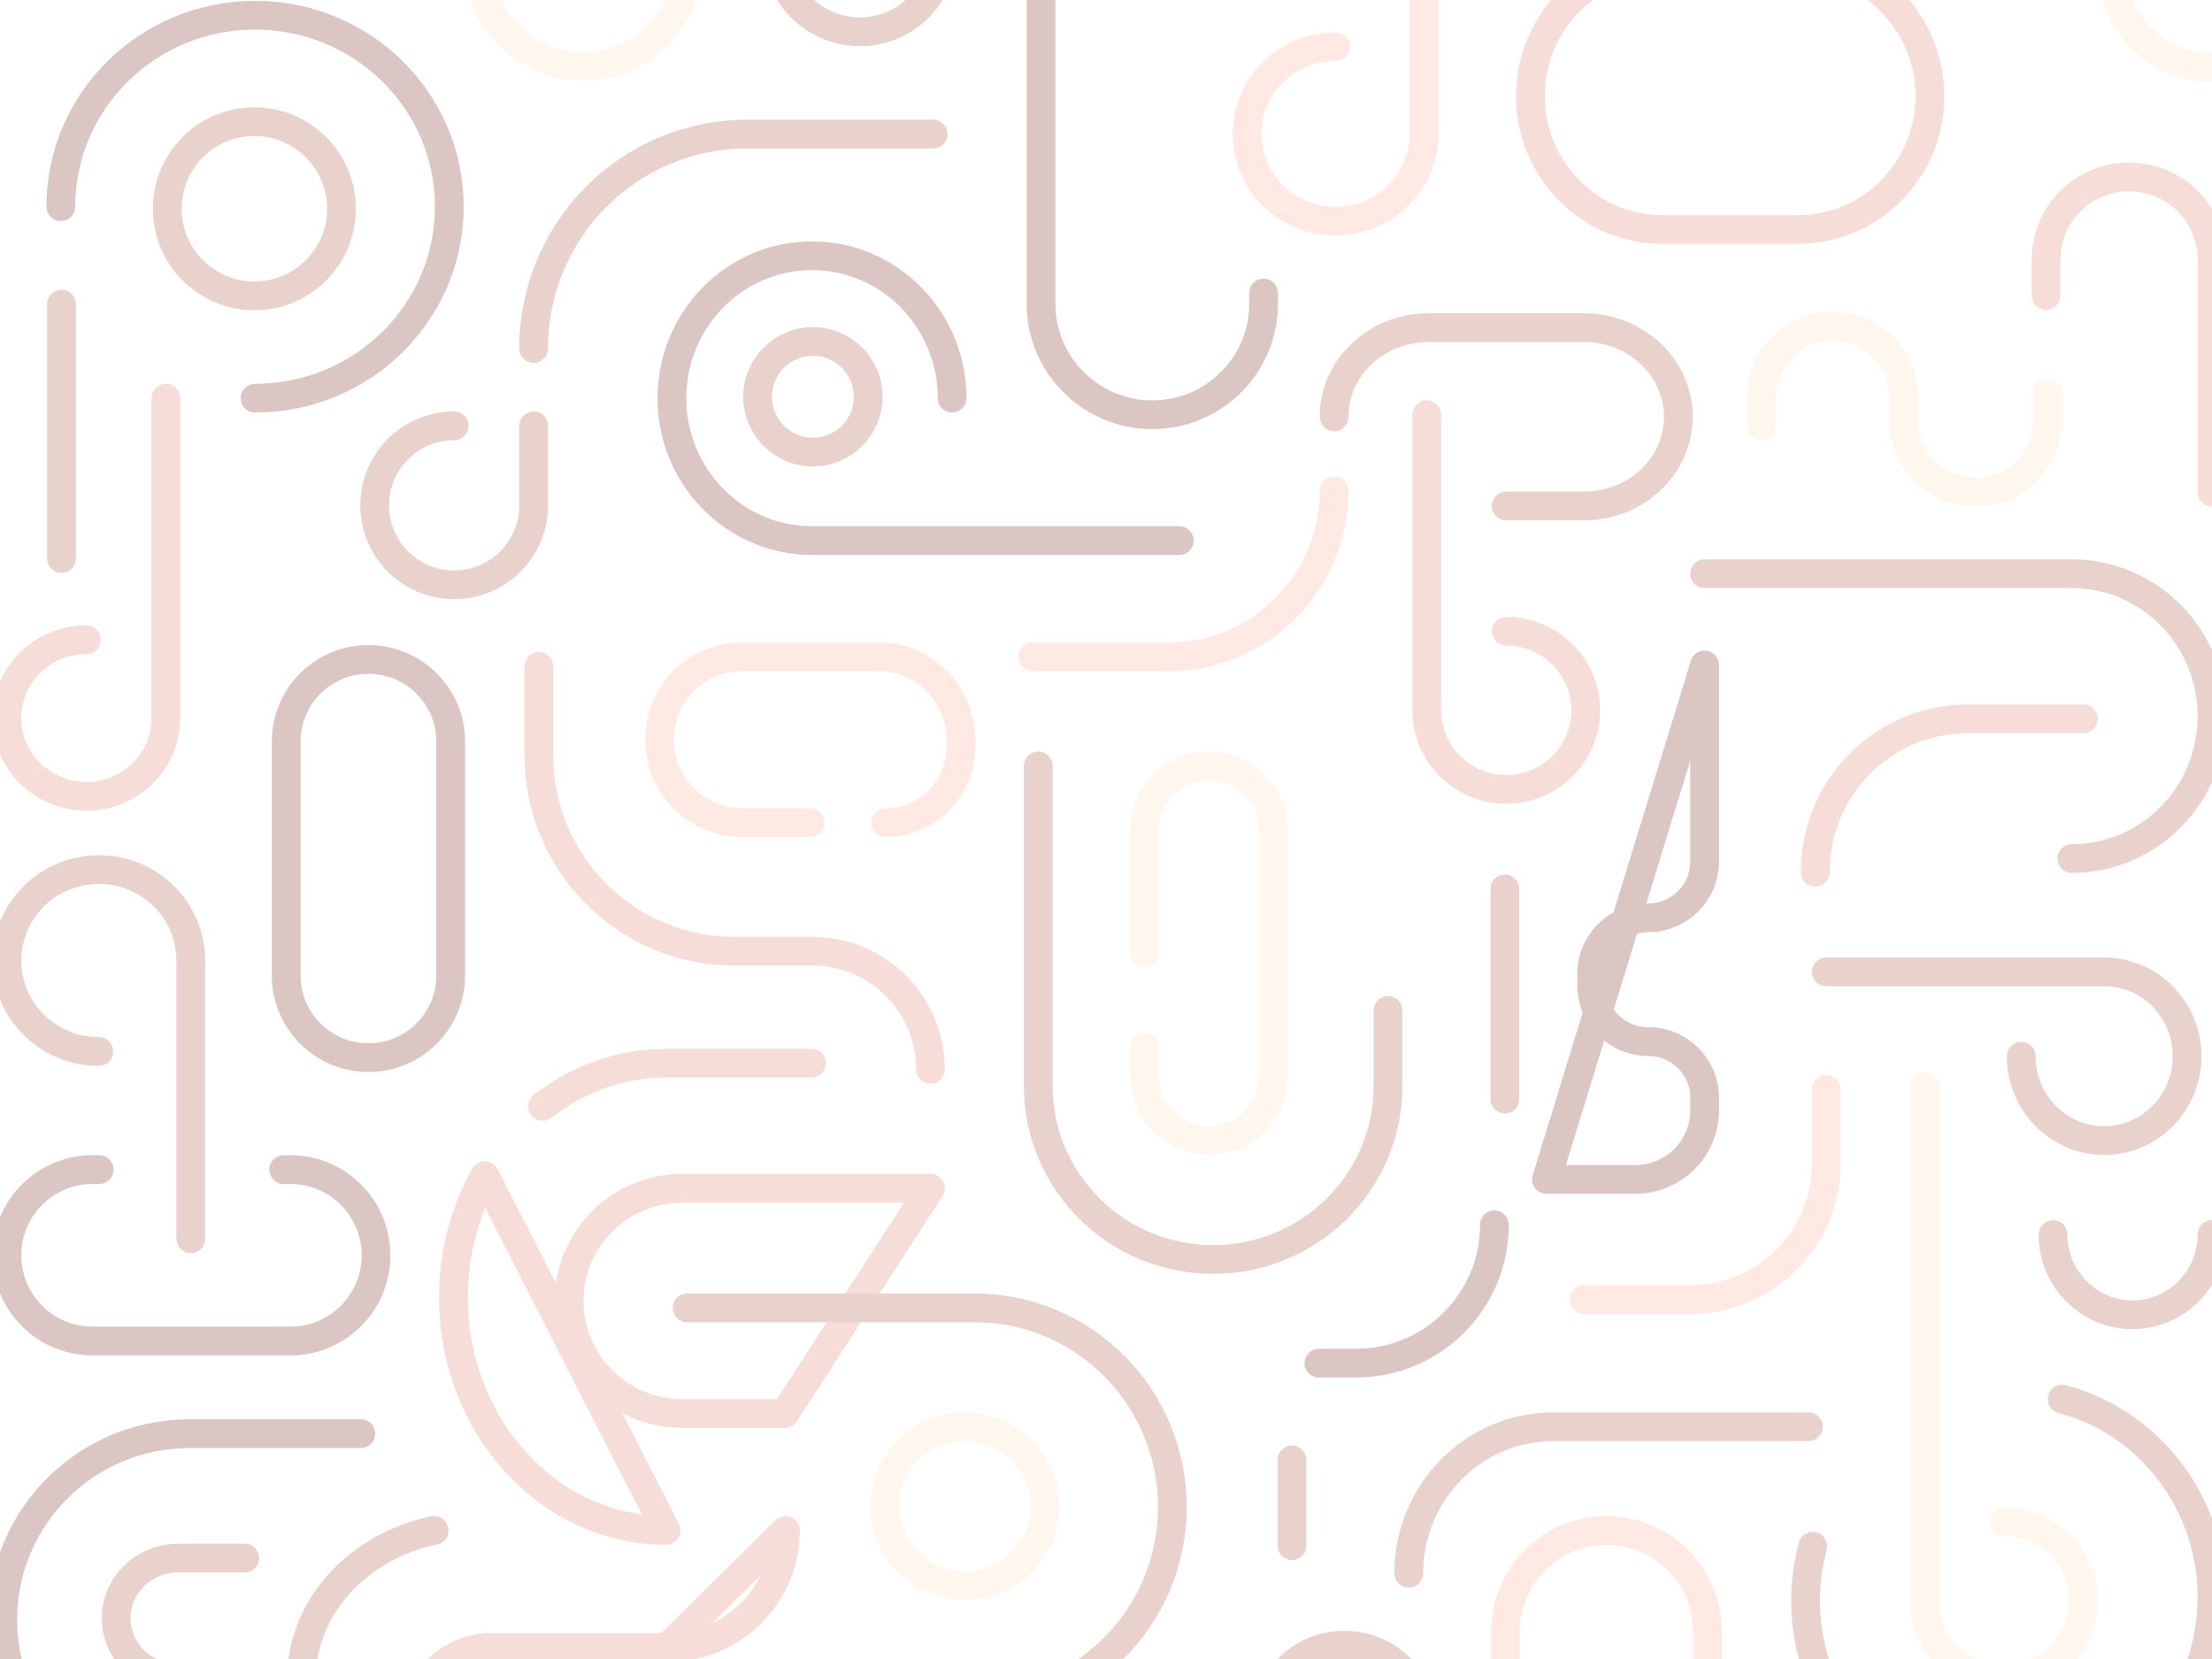 <svg width="1000" height="750" viewBox="0 0 1000 750" fill="none" xmlns="http://www.w3.org/2000/svg">
	<g opacity="0.25">
		<g clip-path="url(#clip0)">
			<path d="M1000 558.125C1000 578.146 983.91 594.375 964.062 594.375C944.215 594.375 928.125 578.146 928.125 558.125" stroke="#A64A35" stroke-width="13" stroke-linecap="round" stroke-linejoin="round" />
			<path d="M1000 30.625C975.145 30.625 955 10.338 955 -14.688C955 -39.713 975.145 -60 1000 -60" stroke="#FFDABD" stroke-width="13" stroke-linecap="round" stroke-linejoin="round" />
			<path d="M351.25 -23.184C351.25 -2.441 368.039 14.375 388.75 14.375C409.461 14.375 426.25 -2.441 426.25 -23.184V-65.625" stroke="#A64A35" stroke-width="13" stroke-linecap="round" stroke-linejoin="round" />
			<path d="M85.772 816.25C39.092 816.25 1.25 778.617 1.25 732.188C1.25 685.758 39.092 648.125 85.772 648.125H163.125" stroke="#721D0E" stroke-width="13" stroke-linecap="round" stroke-linejoin="round" />
			<path d="M80.613 758.75C65.086 758.75 52.5 746.579 52.5 731.562C52.5 716.546 65.086 704.375 80.613 704.375H110.625" stroke="#A64A35" stroke-width="13" stroke-linecap="round" stroke-linejoin="round" />
			<path d="M1000 222.5V117.301C1000 96.7 983.207 80 962.5 80C941.793 80 925 96.7 925 117.301V133.584" stroke="#DC785F" stroke-width="13" stroke-linecap="round" stroke-linejoin="round" />
			<path d="M243.601 301.25V341.428C243.601 390.368 283.229 430.041 332.113 430.041H367.367C396.78 430.041 420.625 453.913 420.625 483.36M420.625 537.21H308.477C280.209 537.21 257.293 560.005 257.293 588.123C257.293 616.241 280.209 639.035 308.477 639.035H354.764L420.625 537.21ZM229.275 816.25H222.59C202.865 816.25 186.875 800.239 186.875 780.498C186.875 760.749 202.865 744.737 222.59 744.737H302.327C331.471 744.737 355.097 721.085 355.097 691.906L229.275 816.25Z" stroke="#DC785F" stroke-width="13" stroke-linecap="round" stroke-linejoin="round" />
			<path d="M367.5 204.375C381.307 204.375 392.5 193.182 392.5 179.375C392.5 165.568 381.307 154.375 367.5 154.375C353.693 154.375 342.5 165.568 342.5 179.375C342.5 193.182 353.693 204.375 367.5 204.375Z" stroke="#A64A35" stroke-width="13" stroke-linecap="round" stroke-linejoin="round" />
			<path d="M436.25 716.875C456.27 716.875 472.5 700.785 472.5 680.938C472.5 661.09 456.27 645 436.25 645C416.23 645 400 661.09 400 680.938C400 700.785 416.23 716.875 436.25 716.875Z" stroke="#FFDABD" stroke-width="13" stroke-linecap="round" stroke-linejoin="round" />
			<path d="M115 133.75C136.746 133.75 154.375 116.121 154.375 94.375C154.375 72.629 136.746 55 115 55C93.254 55 75.625 72.629 75.625 94.375C75.625 116.121 93.254 133.75 115 133.75Z" stroke="#A64A35" stroke-width="13" stroke-linecap="round" stroke-linejoin="round" />
			<path d="M115.312 180C163.81 180 203.125 141.245 203.125 93.438C203.125 45.63 163.81 6.875 115.312 6.875C66.815 6.875 27.5 45.63 27.5 93.438" stroke="#721D0E" stroke-width="13" stroke-linecap="round" stroke-linejoin="round" />
			<path d="M819.506 699.036C806.165 748.92 835.026 800.008 883.967 813.149C932.907 826.282 983.403 796.493 996.744 746.609C1010.09 696.725 981.224 645.639 932.284 632.5" stroke="#A64A35" stroke-width="13" stroke-linecap="round" stroke-linejoin="round" />
			<path d="M366.875 480.625H301.377C280.419 480.625 261.025 487.876 245.223 500.185M301.144 691.875C248.046 691.875 205 644.728 205 586.57C205 566.375 210.19 547.508 219.189 531.481L301.144 691.875Z" stroke="#DC785F" stroke-width="13" stroke-linecap="round" stroke-linejoin="round" />
			<path d="M205.312 192.5C185.465 192.5 169.375 208.589 169.375 228.438C169.375 248.286 185.465 264.375 205.312 264.375C225.16 264.375 241.25 248.286 241.25 228.438V192.5" stroke="#A64A35" stroke-width="13" stroke-linecap="round" stroke-linejoin="round" />
			<path d="M216.25 -17.812C216.25 8.593 237.517 30 263.75 30C289.983 30 311.25 8.593 311.25 -17.812C311.25 -44.219 289.983 -65.625 263.75 -65.625H216.25" stroke="#FFDABD" stroke-width="13" stroke-linecap="round" stroke-linejoin="round" />
			<path d="M44.688 475.364C21.733 475.364 3.125 456.954 3.125 434.244C3.125 411.534 21.733 393.125 44.688 393.125C67.642 393.125 86.25 411.534 86.25 434.244V560" stroke="#A64A35" stroke-width="13" stroke-linecap="round" stroke-linejoin="round" />
			<path d="M913.743 477.5C913.743 498.556 930.537 515.625 951.25 515.625C971.963 515.625 988.75 498.556 988.75 477.5C988.75 456.444 971.963 439.375 951.25 439.375H825.625" stroke="#A64A35" stroke-width="13" stroke-linecap="round" stroke-linejoin="round" />
			<path d="M603.75 21.119C581.659 21.119 563.75 38.777 563.75 60.559C563.75 82.342 581.659 100 603.75 100C625.842 100 643.75 82.342 643.75 60.559V-66.25" stroke="#FFA88D" stroke-width="13" stroke-linecap="round" stroke-linejoin="round" />
			<path d="M571.824 780C571.824 759.979 587.926 743.75 607.787 743.75C627.65 743.75 643.75 759.979 643.75 780C643.75 800.021 627.65 816.25 607.787 816.25H550.625" stroke="#A64A35" stroke-width="13" stroke-linecap="round" stroke-linejoin="round" />
			<path d="M680.938 285.361C700.785 285.361 716.875 301.37 716.875 321.118C716.875 340.866 700.785 356.875 680.938 356.875C661.09 356.875 645 340.866 645 321.118V187.5" stroke="#DC785F" stroke-width="13" stroke-linecap="round" stroke-linejoin="round" />
			<path d="M39.062 289.193C19.215 289.193 3.125 305.043 3.125 324.596C3.125 344.15 19.215 360 39.062 360C58.91 360 75 344.15 75 324.596V180" stroke="#DC785F" stroke-width="13" stroke-linecap="round" stroke-linejoin="round" />
			<path d="M430.44 180C430.44 144.447 402.079 115.625 367.095 115.625C332.111 115.625 303.75 144.447 303.75 180C303.75 215.553 332.111 244.375 367.095 244.375H533.125" stroke="#721D0E" stroke-width="13" stroke-linecap="round" stroke-linejoin="round" />
			<path d="M936.652 388.125C971.643 388.125 1000 359.303 1000 323.75C1000 288.197 971.643 259.375 936.652 259.375H770.625" stroke="#A64A35" stroke-width="13" stroke-linecap="round" stroke-linejoin="round" />
			<path fill-rule="evenodd" clip-rule="evenodd" d="M691.875 43.438C691.875 10.128 718.587 -16.875 751.538 -16.875H812.837C845.79 -16.875 872.5 10.128 872.5 43.438C872.5 76.747 845.79 103.75 812.837 103.75H751.538C718.587 103.75 691.875 76.747 691.875 43.438Z" stroke="#DC785F" stroke-width="13" stroke-linecap="round" stroke-linejoin="round" />
			<path fill-rule="evenodd" clip-rule="evenodd" d="M166.562 478.125C146.024 478.125 129.375 461.503 129.375 441V335.25C129.375 314.747 146.024 298.125 166.562 298.125C187.101 298.125 203.75 314.747 203.75 335.25V441C203.75 461.503 187.101 478.125 166.562 478.125Z" stroke="#721D0E" stroke-width="13" stroke-linecap="round" stroke-linejoin="round" />
			<path d="M517.5 430.938V375.104C517.5 359.168 530.512 346.25 546.562 346.25C562.613 346.25 575.625 359.168 575.625 375.104V486.771C575.625 502.707 562.613 515.625 546.562 515.625C530.512 515.625 517.5 502.707 517.5 486.771V473.281" stroke="#FFDABD" stroke-width="13" stroke-linecap="round" stroke-linejoin="round" />
			<path d="M571.249 132.457V137.324C571.249 165.036 548.724 187.5 520.937 187.5C493.151 187.5 470.625 165.036 470.625 137.324V-15.449C470.625 -43.161 493.151 -65.625 520.937 -65.625C548.724 -65.625 571.249 -43.161 571.249 -15.449V-13.952" stroke="#721D0E" stroke-width="13" stroke-linecap="round" stroke-linejoin="round" />
			<path d="M44.844 528.75H41.837C20.457 528.75 3.125 546.099 3.125 567.5C3.125 588.901 20.457 606.25 41.837 606.25H131.288C152.668 606.25 170 588.901 170 567.5C170 546.099 152.668 528.75 131.288 528.75H128.281" stroke="#721D0E" stroke-width="13" stroke-linecap="round" stroke-linejoin="round" />
			<path d="M469.375 346.25V491.023C469.375 534.296 504.772 569.375 548.438 569.375C592.103 569.375 627.5 534.296 627.5 491.023V456.818" stroke="#A64A35" stroke-width="13" stroke-linecap="round" stroke-linejoin="round" />
			<path d="M310.625 591.25H440.501C489.93 591.25 530 631.544 530 681.25C530 730.953 489.93 771.25 440.501 771.25H401.43" stroke="#A64A35" stroke-width="13" stroke-linecap="round" stroke-linejoin="round" />
			<path d="M366.25 371.875H335.508C314.862 371.875 298.125 355.085 298.125 334.375C298.125 313.665 314.862 296.875 335.508 296.875H396.992C417.638 296.875 434.375 313.665 434.375 334.375V337.706C434.375 356.577 419.125 371.875 400.312 371.875" stroke="#FFA88D" stroke-width="13" stroke-linecap="round" stroke-linejoin="round" />
			<path d="M680.937 228.75H716.051C739.631 228.75 758.75 210.701 758.75 188.438C758.75 166.174 739.631 148.125 716.051 148.125H645.824C622.242 148.125 603.125 166.174 603.125 188.438" stroke="#A64A35" stroke-width="13" stroke-linecap="round" stroke-linejoin="round" />
			<path d="M421.875 60.625H337.699C284.432 60.625 241.25 103.997 241.25 157.5" stroke="#A64A35" stroke-width="13" stroke-linecap="round" stroke-linejoin="round" />
			<path d="M905.938 688.025C925.785 688.025 941.875 704 941.875 723.7C941.875 743.4 925.785 759.374 905.938 759.374C886.09 759.374 870 743.4 870 723.7V491.25" stroke="#FFDABD" stroke-width="13" stroke-linecap="round" stroke-linejoin="round" />
			<path d="M636.875 711.25C636.875 674.662 666.154 645 702.271 645H817.499" stroke="#A64A35" stroke-width="13" stroke-linecap="round" stroke-linejoin="round" />
			<path d="M466.875 296.875H528.358C569.651 296.875 603.126 263.296 603.126 221.875" stroke="#FFA88D" stroke-width="13" stroke-linecap="round" stroke-linejoin="round" />
			<path d="M825.625 492.5V526.097C825.625 560.009 798.124 587.5 764.195 587.5H716.25" stroke="#FFA88D" stroke-width="13" stroke-linecap="round" stroke-linejoin="round" />
			<path d="M941.875 325H889.371C851.402 325 820.625 356.06 820.625 394.375" stroke="#DC785F" stroke-width="13" stroke-linecap="round" stroke-linejoin="round" />
			<path d="M136.25 816.25V759.301C136.25 726.512 161.86 699.044 196.25 691.875" stroke="#A64A35" stroke-width="13" stroke-linecap="round" stroke-linejoin="round" />
			<path d="M27.812 137.5C27.812 143.321 27.812 216.592 27.812 252.5" stroke="#A64A35" stroke-width="13" stroke-linecap="round" stroke-linejoin="round" />
			<path d="M680.312 401.875C680.312 406.683 680.312 467.212 680.312 496.875" stroke="#A64A35" stroke-width="13" stroke-linecap="round" stroke-linejoin="round" />
			<path d="M584.062 660C584.062 661.961 584.062 686.648 584.062 698.75" stroke="#A64A35" stroke-width="13" stroke-linecap="round" stroke-linejoin="round" />
			<path d="M596.25 616.25H612.985C647.567 616.25 675.6 588.251 675.6 553.711M770.625 300.625V389.582C770.625 403.579 759.19 414.916 745.085 414.916C730.979 414.916 719.544 426.263 719.544 440.261V445.518C719.544 459.514 730.979 470.862 745.085 470.862C759.19 470.862 770.625 482.209 770.625 496.207V502.026C770.625 519.238 756.564 533.191 739.22 533.191H722.949H699.112L770.625 300.625Z" stroke="#721D0E" stroke-width="13" stroke-linecap="round" stroke-linejoin="round" />
			<path d="M925.625 177.451V190.127C925.625 208.006 911.085 222.5 893.161 222.5C875.229 222.5 860.689 208.006 860.689 190.127V179.627C860.689 161.884 846.262 147.5 828.473 147.5C810.677 147.5 796.25 161.884 796.25 179.627V192.55" stroke="#FFDABD" stroke-width="13" stroke-linecap="round" stroke-linejoin="round" />
			<path fill-rule="evenodd" clip-rule="evenodd" d="M680.625 737.479C680.625 712.295 701.052 691.875 726.25 691.875C751.446 691.875 771.875 712.295 771.875 737.479V770.646C771.875 795.83 751.446 816.25 726.25 816.25C701.052 816.25 680.625 795.83 680.625 770.646V737.479Z" stroke="#FFA88D" stroke-width="13" stroke-linecap="round" stroke-linejoin="round" />
		</g>
	</g>
	<defs>
		<clipPath id="clip0">
			<rect width="1000" height="750" fill="white" />
		</clipPath>
	</defs>
</svg>
